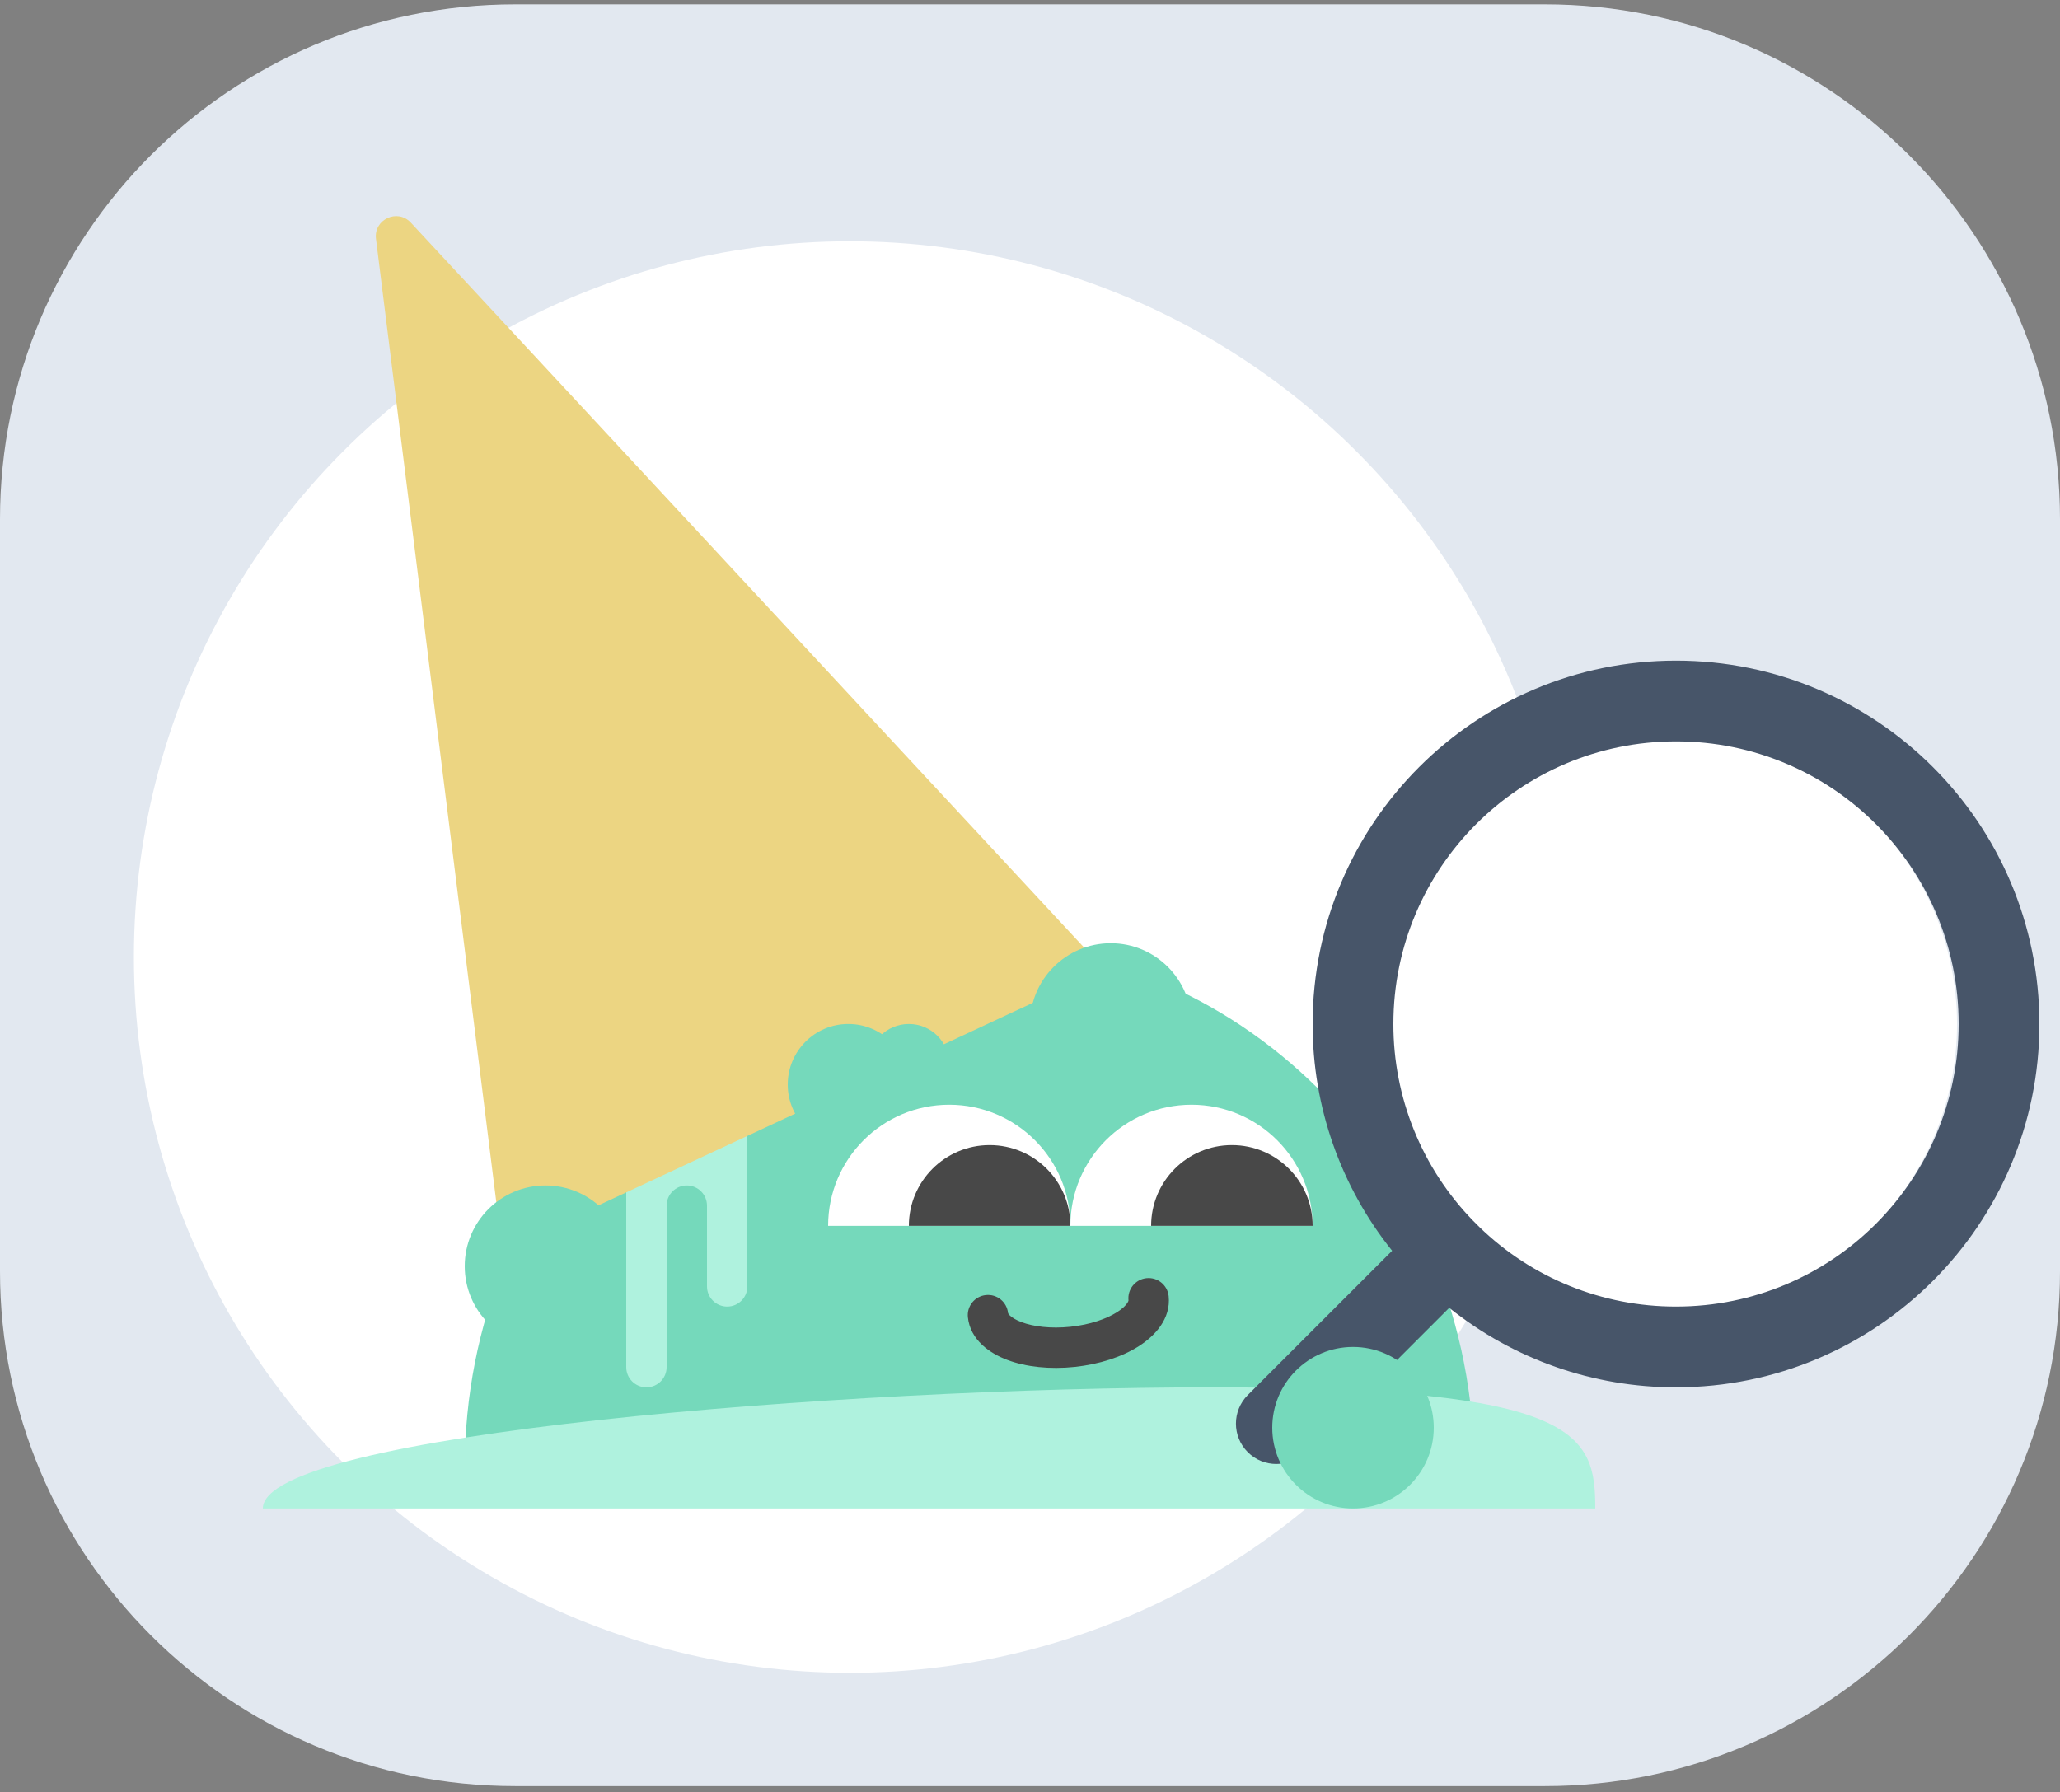 <svg width="200" height="174" viewBox="0 0 200 174" fill="none" xmlns="http://www.w3.org/2000/svg">
<rect x="0" y="0" width="200" height="174" fill="#808080" stroke="none"/>
<g clip-path="url(#clip0_1025:17651)">
<path d="M0 50.426C0 22.812 22.386 0.427 50 0.427H150C177.614 0.427 200 22.812 200 50.426V123.427C200 151.041 177.614 173.427 150 173.427H50C22.386 173.427 0 151.041 0 123.427V50.426Z" fill="#E2E8F0"/>
<circle cx="82.5" cy="92.927" r="69.5" fill="white"/>
<path d="M94.12 91.586C67.058 91.586 45.12 114.402 45.12 142.546H143.12C143.12 114.402 121.182 91.586 94.12 91.586Z" fill="#75D9BB"/>
<path d="M64.72 117.067V132.747C64.72 133.829 63.842 134.707 62.76 134.707C61.677 134.707 60.8 133.829 60.8 132.747V107.267H72.56V124.907C72.56 125.989 71.682 126.867 70.6 126.867C69.517 126.867 68.64 125.989 68.64 124.907V117.067C68.64 115.984 67.762 115.107 66.68 115.107C65.597 115.107 64.72 115.984 64.72 117.067Z" fill="#AFF2DE"/>
<path d="M36.504 23.193C36.268 21.305 38.59 20.222 39.885 21.616L107.225 94.13L48.767 121.389L36.504 23.193Z" fill="#ECD582"/>
<path d="M115.68 107.267C109.185 107.267 103.92 112.532 103.92 119.027H127.44C127.44 112.532 122.175 107.267 115.68 107.267Z" fill="white"/>
<path d="M119.6 111.187C115.27 111.187 111.76 114.697 111.76 119.027H127.44C127.44 114.697 123.93 111.187 119.6 111.187Z" fill="#484848"/>
<circle cx="107.84" cy="99.426" r="7.84" fill="#75D9BB"/>
<circle cx="88.24" cy="103.347" r="3.92" fill="#75D9BB"/>
<circle cx="82.36" cy="105.307" r="5.88" fill="#75D9BB"/>
<circle cx="52.96" cy="122.946" r="7.84" fill="#75D9BB"/>
<path d="M92.16 107.267C85.665 107.267 80.4 112.532 80.4 119.027H103.92C103.92 112.532 98.655 107.267 92.16 107.267Z" fill="white"/>
<path d="M96.08 111.187C91.75 111.187 88.24 114.697 88.24 119.027H103.92C103.92 114.697 100.41 111.187 96.08 111.187Z" fill="#484848"/>
<path d="M117.64 134.707C81.918 134.707 25.52 139.25 25.52 146.467H154.88C154.88 139.25 153.362 134.707 117.64 134.707Z" fill="#AFF2DE"/>
<path d="M93.969 127.902C93.856 126.825 94.637 125.861 95.713 125.748C96.79 125.634 97.754 126.415 97.868 127.492L93.969 127.902ZM109.563 126.263C109.45 125.186 110.231 124.222 111.308 124.109C112.384 123.995 113.349 124.776 113.462 125.853L109.563 126.263ZM97.868 127.492L97.87 127.502C97.87 127.502 97.876 127.52 97.886 127.538C97.906 127.575 97.951 127.643 98.046 127.735C98.246 127.926 98.609 128.164 99.18 128.378C100.325 128.808 102.004 129.028 103.92 128.827L104.33 132.725C101.94 132.976 99.629 132.734 97.803 132.049C96.1 131.41 94.202 130.114 93.969 127.902L97.868 127.492ZM103.92 128.827C105.836 128.625 107.433 128.06 108.463 127.403C108.978 127.074 109.283 126.766 109.439 126.537C109.513 126.428 109.543 126.352 109.555 126.311C109.561 126.292 109.563 126.273 109.563 126.273L109.563 126.263L113.462 125.853C113.694 128.066 112.107 129.727 110.573 130.706C108.93 131.756 106.72 132.474 104.33 132.725L103.92 128.827Z" fill="#484848"/>
<circle cx="162" cy="99.426" r="28" fill="white"/>
<path d="M135.158 121.445L121.143 135.457C119.611 136.989 119.611 139.472 121.143 141.004C122.674 142.536 125.158 142.535 126.689 141.004L140.701 126.988C146.947 131.995 154.715 134.718 162.72 134.706C182.195 134.706 198 118.901 198 99.427C198 79.952 182.195 64.147 162.72 64.147C143.245 64.147 127.44 79.952 127.44 99.427C127.429 107.431 130.152 115.2 135.158 121.445ZM143.022 118.536C138.047 113.42 135.269 106.563 135.28 99.427C135.28 84.264 147.561 71.987 162.72 71.987C177.883 71.987 190.16 84.264 190.16 99.427C190.16 114.585 177.883 126.866 162.72 126.866C155.584 126.878 148.726 124.099 143.61 119.124L143.022 118.536Z" fill="#475569"/>
<circle cx="131.36" cy="138.626" r="7.84" fill="#75D9BB"/>
</g>
<defs>
<clipPath id="clip0_1025:17651">
<path d="M0 50.426C0 22.812 22.386 0.427 50 0.427H150C177.614 0.427 200 22.812 200 50.426V123.427C200 151.041 177.614 173.427 150 173.427H50C22.386 173.427 0 151.041 0 123.427V50.426Z" fill="white"/>
</clipPath>
</defs>
</svg>

